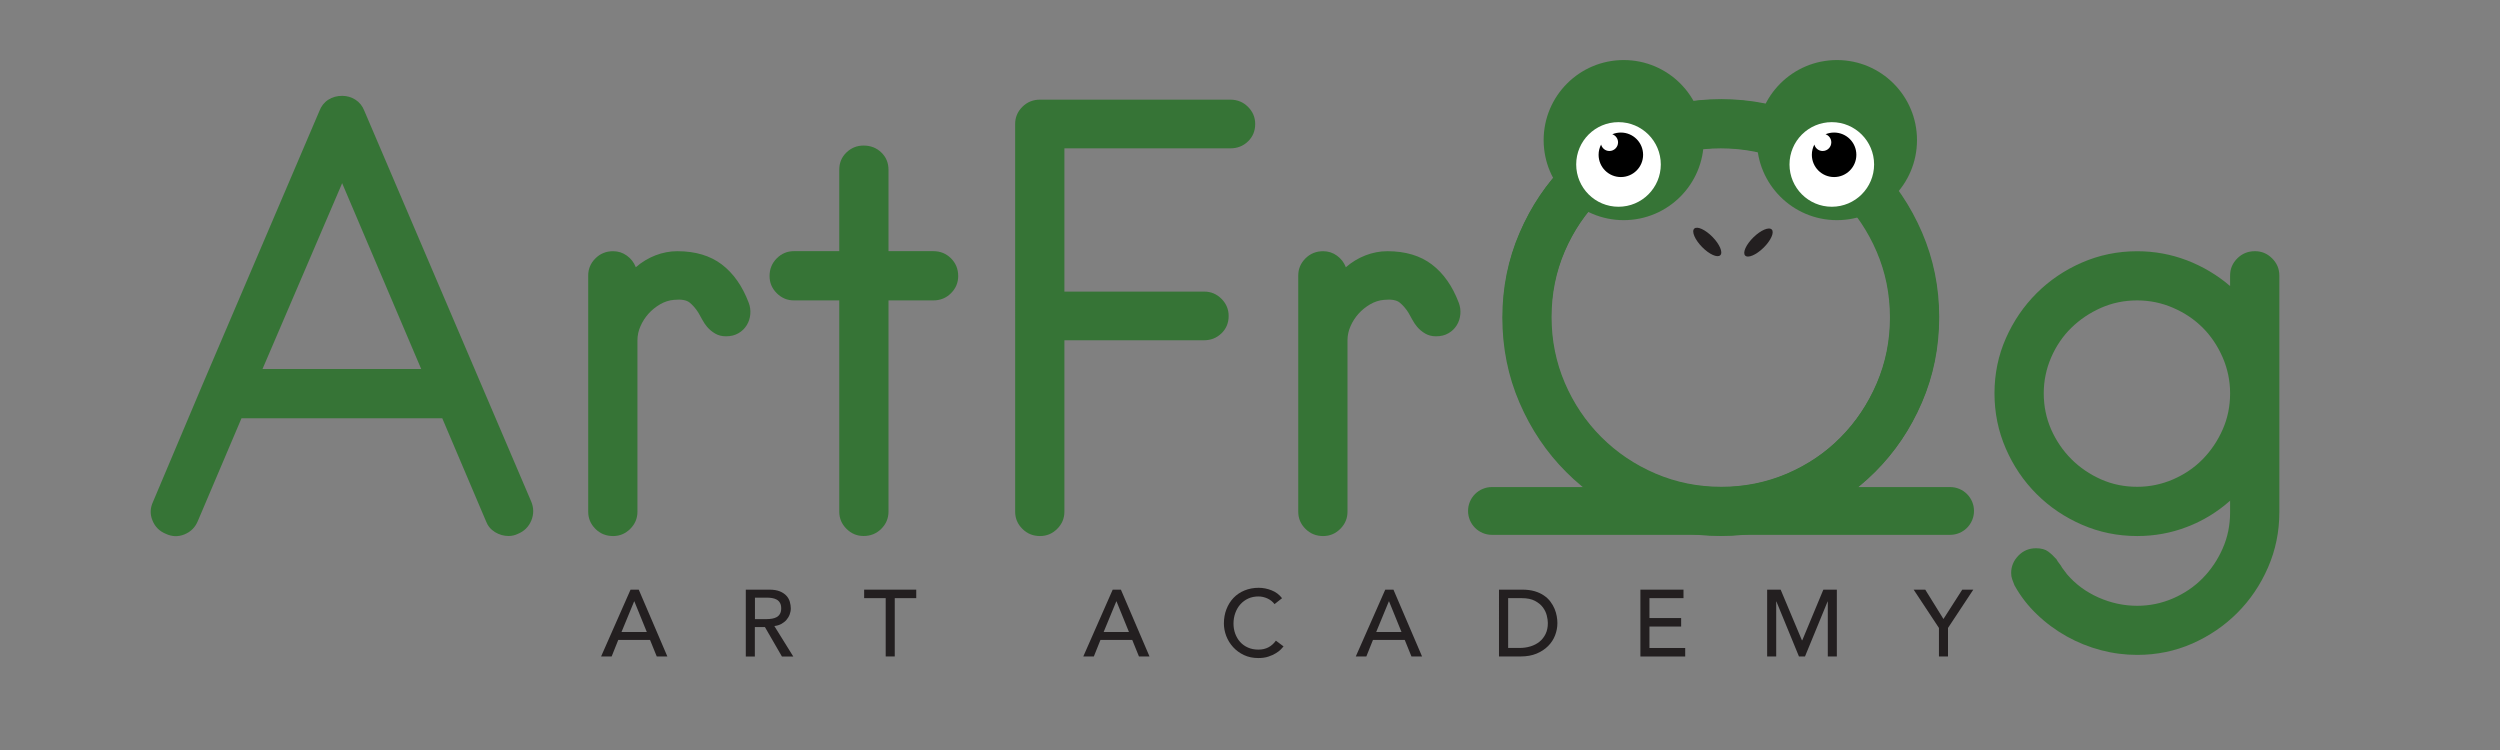 <?xml version="1.0" encoding="utf-8"?>
<!-- Generator: Adobe Illustrator 23.0.2, SVG Export Plug-In . SVG Version: 6.00 Build 0)  -->
<svg version="1.1" xmlns="http://www.w3.org/2000/svg" xmlns:xlink="http://www.w3.org/1999/xlink" x="0px" y="0px"
	 viewBox="40 175 500 150" xml:space="preserve">
<rect x="40" y="175" width="500" height="150" fill="#808080" stroke="none"/>
<style type="text/css">
	.st0{fill:#367436;}
	.st1{fill:#FFFFFF;}
	.st2{fill:#231F20;}
</style>
<g id="Layer_1">
</g>
<g id="Layer_2">
	<g>
		<path class="st0" d="M143.6,281.76c-0.59,0.29-1.22,0.44-1.88,0.44c-0.96,0-1.86-0.26-2.71-0.77c-0.85-0.52-1.46-1.25-1.82-2.21
			l-8.74-20.57H88.3l-8.74,20.57c-0.52,1.25-1.4,2.14-2.65,2.65c-1.25,0.52-2.51,0.48-3.76-0.11c-1.26-0.52-2.14-1.4-2.65-2.65
			c-0.52-1.25-0.48-2.51,0.11-3.76l9.95-23.56l23.34-54.64c0.37-0.96,0.96-1.7,1.77-2.21c0.81-0.52,1.73-0.77,2.77-0.77
			c0.96,0,1.84,0.26,2.65,0.77c0.81,0.52,1.4,1.26,1.77,2.21c5.6,13.13,11.17,26.16,16.7,39.1c5.53,12.94,11.1,25.97,16.7,39.1
			c0.51,1.26,0.51,2.51,0,3.76C145.74,280.36,144.85,281.24,143.6,281.76z M108.43,211.64L92.5,248.8h31.74L108.43,211.64z"/>
		<path class="st0" d="M167.16,228.45c1.18-1.03,2.49-1.82,3.93-2.38c1.44-0.55,2.89-0.83,4.37-0.83c3.61,0,6.58,0.89,8.9,2.65
			c2.32,1.77,4.11,4.31,5.37,7.63c0.29,0.74,0.4,1.51,0.33,2.32c-0.07,0.81-0.31,1.55-0.72,2.21c-0.41,0.66-0.96,1.2-1.66,1.6
			c-0.7,0.41-1.53,0.61-2.49,0.61c-0.81,0-1.53-0.18-2.16-0.55c-0.63-0.37-1.16-0.81-1.6-1.33c-0.37-0.44-0.68-0.9-0.94-1.38
			c-0.26-0.48-0.54-0.98-0.83-1.49c-0.52-0.81-1.09-1.47-1.72-1.99c-0.63-0.51-1.68-0.7-3.15-0.55c-0.96,0.08-1.88,0.37-2.77,0.89
			c-0.88,0.52-1.66,1.14-2.32,1.88c-0.66,0.74-1.2,1.57-1.6,2.49c-0.41,0.92-0.61,1.86-0.61,2.82v34.29c0,1.33-0.48,2.47-1.44,3.43
			c-0.96,0.96-2.1,1.44-3.43,1.44c-1.4,0-2.58-0.48-3.54-1.44c-0.96-0.96-1.44-2.1-1.44-3.43v-47.23c0-1.33,0.48-2.47,1.44-3.43
			c0.96-0.96,2.14-1.44,3.54-1.44c1.03,0,1.95,0.3,2.76,0.89C166.2,226.72,166.79,227.49,167.16,228.45z"/>
		<path class="st0" d="M226.66,235.08h-8.96v42.25c0,1.33-0.48,2.47-1.44,3.43c-0.96,0.96-2.14,1.44-3.54,1.44
			c-1.33,0-2.47-0.48-3.43-1.44c-0.96-0.96-1.44-2.1-1.44-3.43v-42.25h-9.07c-1.33,0-2.47-0.48-3.43-1.44
			c-0.96-0.96-1.44-2.1-1.44-3.43c0-1.4,0.48-2.58,1.44-3.54c0.96-0.96,2.1-1.44,3.43-1.44h9.07v-16.26c0-1.4,0.48-2.56,1.44-3.48
			c0.96-0.92,2.1-1.38,3.43-1.38c1.4,0,2.58,0.46,3.54,1.38c0.96,0.92,1.44,2.08,1.44,3.48v16.26h8.96c1.4,0,2.58,0.48,3.54,1.44
			c0.96,0.96,1.44,2.14,1.44,3.54c0,1.33-0.48,2.47-1.44,3.43C229.24,234.61,228.06,235.08,226.66,235.08z"/>
		<path class="st0" d="M286.06,204.67h-33.18v28.65h27.98c1.33,0,2.47,0.48,3.43,1.44c0.96,0.96,1.44,2.1,1.44,3.43
			c0,1.4-0.48,2.56-1.44,3.48c-0.96,0.92-2.1,1.38-3.43,1.38h-27.98v34.29c0,1.33-0.48,2.47-1.44,3.43
			c-0.96,0.96-2.1,1.44-3.43,1.44c-1.4,0-2.58-0.48-3.54-1.44c-0.96-0.96-1.44-2.1-1.44-3.43V199.8c0-1.33,0.48-2.47,1.44-3.43
			c0.96-0.96,2.14-1.44,3.54-1.44h38.05c1.4,0,2.58,0.48,3.54,1.44c0.96,0.96,1.44,2.1,1.44,3.43c0,1.4-0.48,2.56-1.44,3.48
			C288.64,204.21,287.46,204.67,286.06,204.67z"/>
		<path class="st0" d="M309.17,228.45c1.18-1.03,2.49-1.82,3.93-2.38c1.44-0.55,2.89-0.83,4.37-0.83c3.61,0,6.58,0.89,8.9,2.65
			c2.32,1.77,4.11,4.31,5.37,7.63c0.29,0.74,0.4,1.51,0.33,2.32c-0.07,0.81-0.31,1.55-0.72,2.21c-0.41,0.66-0.96,1.2-1.66,1.6
			c-0.7,0.41-1.53,0.61-2.49,0.61c-0.81,0-1.53-0.18-2.16-0.55c-0.63-0.37-1.16-0.81-1.6-1.33c-0.37-0.44-0.68-0.9-0.94-1.38
			c-0.26-0.48-0.54-0.98-0.83-1.49c-0.52-0.81-1.09-1.47-1.72-1.99c-0.63-0.51-1.68-0.7-3.15-0.55c-0.96,0.08-1.88,0.37-2.77,0.89
			c-0.88,0.52-1.66,1.14-2.32,1.88s-1.2,1.57-1.6,2.49c-0.41,0.92-0.61,1.86-0.61,2.82v34.29c0,1.33-0.48,2.47-1.44,3.43
			c-0.96,0.96-2.1,1.44-3.43,1.44c-1.4,0-2.58-0.48-3.54-1.44c-0.96-0.96-1.44-2.1-1.44-3.43v-47.23c0-1.33,0.48-2.47,1.44-3.43
			c0.96-0.96,2.14-1.44,3.54-1.44c1.03,0,1.95,0.3,2.76,0.89C308.21,226.72,308.8,227.49,309.17,228.45z"/>
		<path class="st0" d="M384.16,282.2c-6.05,0-11.72-1.14-17.03-3.43c-5.31-2.28-9.94-5.4-13.88-9.35
			c-3.95-3.94-7.06-8.57-9.35-13.88c-2.29-5.31-3.43-10.99-3.43-17.03c0-5.97,1.14-11.61,3.43-16.92c2.28-5.31,5.4-9.93,9.35-13.88
			c3.94-3.94,8.57-7.06,13.88-9.35c5.31-2.28,10.99-3.43,17.03-3.43c5.97,0,11.61,1.14,16.92,3.43c5.31,2.29,9.93,5.4,13.88,9.35
			c3.94,3.95,7.06,8.57,9.35,13.88s3.43,10.95,3.43,16.92c0,6.05-1.15,11.72-3.43,17.03s-5.4,9.94-9.35,13.88
			c-3.94,3.95-8.57,7.06-13.88,9.35C395.78,281.06,390.13,282.2,384.16,282.2z M384.16,204.67c-4.65,0-9.03,0.89-13.16,2.65
			c-4.13,1.77-7.74,4.19-10.84,7.25c-3.1,3.06-5.53,6.66-7.3,10.78c-1.77,4.13-2.65,8.52-2.65,13.16c0,4.65,0.89,9.03,2.65,13.16
			c1.77,4.13,4.2,7.74,7.3,10.84s6.71,5.53,10.84,7.3c4.13,1.77,8.52,2.65,13.16,2.65s9.03-0.89,13.16-2.65
			c4.13-1.77,7.72-4.2,10.78-7.3c3.06-3.1,5.47-6.71,7.24-10.84c1.77-4.13,2.65-8.52,2.65-13.16c0-4.65-0.88-9.03-2.65-13.16
			c-1.77-4.13-4.19-7.72-7.24-10.78c-3.06-3.06-6.66-5.47-10.78-7.25C393.19,205.55,388.81,204.67,384.16,204.67z"/>
		<path class="st0" d="M467.44,305.98c-2.43,0-4.85-0.31-7.24-0.94c-2.4-0.63-4.68-1.55-6.86-2.76c-2.17-1.22-4.17-2.69-5.97-4.42
			c-1.81-1.73-3.3-3.67-4.48-5.81c-0.15-0.37-0.3-0.76-0.44-1.16c-0.15-0.41-0.22-0.83-0.22-1.27c0-1.33,0.48-2.49,1.44-3.48
			c0.96-1,2.14-1.49,3.54-1.49c1.03,0,1.84,0.22,2.43,0.66c0.59,0.44,1.14,0.96,1.66,1.55c0.15,0.29,0.33,0.57,0.55,0.83
			c0.22,0.26,0.41,0.53,0.55,0.83l1,1.33c1.7,1.99,3.8,3.54,6.3,4.65c2.51,1.11,5.09,1.66,7.74,1.66c2.51,0,4.9-0.5,7.19-1.49
			c2.28-1,4.26-2.34,5.92-4.04c1.66-1.7,2.99-3.67,3.98-5.92c1-2.25,1.49-4.66,1.49-7.25v-2.32c-2.58,2.29-5.46,4.04-8.63,5.25
			c-3.17,1.22-6.49,1.82-9.95,1.82c-3.91,0-7.6-0.76-11.06-2.27c-3.47-1.51-6.49-3.56-9.07-6.14c-2.58-2.58-4.63-5.6-6.14-9.07
			c-1.51-3.46-2.27-7.15-2.27-11.06c0-3.91,0.76-7.58,2.27-11c1.51-3.43,3.56-6.43,6.14-9.01c2.58-2.58,5.6-4.63,9.07-6.14
			c3.46-1.51,7.15-2.27,11.06-2.27c3.47,0,6.78,0.61,9.95,1.82c3.17,1.22,6.05,2.93,8.63,5.14v-2.1c0-1.33,0.48-2.47,1.44-3.43
			c0.96-0.96,2.14-1.44,3.54-1.44c1.33,0,2.47,0.48,3.43,1.44c0.96,0.96,1.44,2.1,1.44,3.43v47.34c0,3.91-0.76,7.59-2.27,11.06
			c-1.51,3.46-3.56,6.49-6.14,9.07c-2.58,2.58-5.59,4.63-9.01,6.14C475.02,305.22,471.35,305.98,467.44,305.98z M467.44,235.08
			c-2.58,0-5,0.5-7.24,1.49c-2.25,1-4.22,2.32-5.92,3.98c-1.7,1.66-3.04,3.63-4.04,5.92c-0.99,2.29-1.49,4.68-1.49,7.19
			c0,2.58,0.5,5,1.49,7.25c1,2.25,2.34,4.22,4.04,5.92c1.7,1.7,3.67,3.04,5.92,4.04c2.25,1,4.66,1.49,7.24,1.49
			c2.51,0,4.9-0.5,7.19-1.49c2.28-1,4.26-2.34,5.92-4.04c1.66-1.7,2.99-3.67,3.98-5.92c1-2.25,1.49-4.66,1.49-7.25
			c0-2.51-0.5-4.9-1.49-7.19c-1-2.28-2.32-4.26-3.98-5.92c-1.66-1.66-3.63-2.99-5.92-3.98
			C472.35,235.58,469.95,235.08,467.44,235.08z"/>
	</g>
	<g>
		<path class="st0" d="M384.26,282.1c-6.05,0-11.72-1.14-17.03-3.43c-5.31-2.28-9.94-5.4-13.88-9.35s-7.06-8.57-9.35-13.88
			c-2.29-5.31-3.43-10.99-3.43-17.03c0-5.97,1.14-11.61,3.43-16.92c2.28-5.31,5.4-9.93,9.35-13.88s8.57-7.06,13.88-9.35
			c5.31-2.28,10.98-3.43,17.03-3.43c5.97,0,11.61,1.14,16.92,3.43c5.31,2.29,9.93,5.4,13.88,9.35s7.06,8.57,9.35,13.88
			c2.28,5.31,3.43,10.95,3.43,16.92c0,6.05-1.15,11.72-3.43,17.03c-2.28,5.31-5.4,9.94-9.35,13.88s-8.57,7.06-13.88,9.35
			C395.87,280.96,390.23,282.1,384.26,282.1z M384.26,204.57c-4.65,0-9.03,0.89-13.16,2.66s-7.74,4.18-10.84,7.24
			c-3.1,3.06-5.53,6.66-7.3,10.78c-1.77,4.13-2.65,8.52-2.65,13.16c0,4.65,0.89,9.03,2.65,13.16c1.77,4.13,4.2,7.74,7.3,10.84
			c3.1,3.1,6.71,5.53,10.84,7.3c4.13,1.77,8.52,2.65,13.16,2.65c4.64,0,9.03-0.89,13.16-2.65c4.13-1.77,7.72-4.2,10.78-7.3
			c3.06-3.1,5.47-6.71,7.24-10.84c1.77-4.13,2.65-8.52,2.65-13.16c0-4.64-0.88-9.03-2.65-13.16c-1.77-4.13-4.19-7.72-7.24-10.78
			c-3.06-3.06-6.66-5.47-10.78-7.24C393.29,205.46,388.9,204.57,384.26,204.57z"/>
	</g>
	<g>
		<g>
			<circle class="st0" cx="407.39" cy="203.02" r="16.01"/>
			<circle class="st1" cx="406.36" cy="207.89" r="8.46"/>
		</g>
		<path d="M406.82,201.51c-0.61,0-1.18,0.12-1.71,0.34c0.67,0.24,1.15,0.87,1.15,1.62c0,0.95-0.77,1.73-1.73,1.73
			c-0.8,0-1.47-0.55-1.66-1.29c-0.32,0.61-0.5,1.31-0.5,2.05c0,2.46,1.99,4.45,4.45,4.45s4.45-1.99,4.45-4.45
			S409.28,201.51,406.82,201.51z"/>
	</g>
	<g>
		<g>
			<circle class="st0" cx="364.74" cy="203.02" r="16.01"/>
			<circle class="st1" cx="363.7" cy="207.89" r="8.46"/>
		</g>
		<path d="M364.17,201.51c-0.61,0-1.18,0.12-1.71,0.34c0.67,0.24,1.15,0.87,1.15,1.62c0,0.95-0.77,1.73-1.73,1.73
			c-0.8,0-1.47-0.55-1.66-1.29c-0.32,0.61-0.5,1.31-0.5,2.05c0,2.46,1.99,4.45,4.45,4.45c2.46,0,4.45-1.99,4.45-4.45
			S366.62,201.51,364.17,201.51z"/>
	</g>
	<path class="st0" d="M430.02,281.97h-91.63c-2.64,0-4.78-2.14-4.78-4.78l0,0c0-2.64,2.14-4.78,4.78-4.78h91.63
		c2.64,0,4.78,2.14,4.78,4.78l0,0C434.8,279.83,432.66,281.97,430.02,281.97z"/>
	
		<ellipse transform="matrix(0.714 -0.701 0.701 0.714 -47.419 331.025)" class="st2" cx="381.21" cy="223.52" rx="1.45" ry="3.72"/>
	
		<ellipse transform="matrix(0.714 -0.701 0.701 0.714 -44.581 338.229)" class="st2" cx="391.45" cy="223.65" rx="3.72" ry="1.45"/>
	<g>
		<path class="st2" d="M166.11,292.93h1.64l5.72,13.36h-2.12l-1.34-3.3h-6.36l-1.32,3.3h-2.11L166.11,292.93z M169.36,301.4
			l-2.49-6.13h-0.04l-2.53,6.13H169.36z"/>
		<path class="st2" d="M189.18,292.93h4.7c0.86,0,1.56,0.12,2.11,0.35c0.55,0.23,0.99,0.53,1.31,0.89c0.32,0.36,0.55,0.76,0.67,1.21
			c0.12,0.45,0.19,0.88,0.19,1.29c0,0.43-0.08,0.84-0.23,1.24c-0.15,0.4-0.37,0.75-0.65,1.08c-0.28,0.32-0.63,0.59-1.04,0.81
			c-0.41,0.22-0.86,0.35-1.37,0.41l3.79,6.1h-2.27l-3.4-5.89h-2.02v5.89h-1.81V292.93z M190.99,298.82h2.38
			c0.35,0,0.7-0.03,1.05-0.09c0.35-0.06,0.65-0.16,0.92-0.31c0.27-0.15,0.49-0.37,0.65-0.65c0.16-0.28,0.25-0.65,0.25-1.1
			c0-0.45-0.08-0.82-0.25-1.1c-0.16-0.28-0.38-0.5-0.65-0.65c-0.27-0.15-0.58-0.25-0.92-0.31c-0.35-0.06-0.69-0.08-1.05-0.08h-2.38
			V298.82z"/>
		<path class="st2" d="M217.13,294.63h-4.3v-1.7h10.42v1.7h-4.3v11.66h-1.81V294.63z"/>
		<path class="st2" d="M262.54,292.93h1.64l5.72,13.36h-2.11l-1.34-3.3h-6.36l-1.32,3.3h-2.11L262.54,292.93z M265.79,301.4
			l-2.49-6.13h-0.04l-2.53,6.13H265.79z"/>
		<path class="st2" d="M294.91,295.82c-0.38-0.49-0.86-0.87-1.43-1.13c-0.58-0.26-1.18-0.4-1.79-0.4c-0.75,0-1.44,0.14-2.05,0.42
			s-1.13,0.67-1.57,1.16c-0.44,0.49-0.77,1.07-1.01,1.73s-0.36,1.37-0.36,2.12c0,0.7,0.11,1.37,0.34,2
			c0.23,0.63,0.55,1.18,0.98,1.66c0.43,0.48,0.95,0.86,1.57,1.13c0.62,0.28,1.31,0.41,2.1,0.41c0.77,0,1.44-0.16,2.02-0.47
			c0.58-0.31,1.07-0.76,1.47-1.32l1.53,1.15c-0.1,0.14-0.28,0.34-0.53,0.59c-0.25,0.26-0.59,0.52-1,0.77
			c-0.41,0.26-0.92,0.49-1.5,0.68c-0.59,0.2-1.26,0.29-2.03,0.29c-1.06,0-2.01-0.2-2.86-0.6c-0.85-0.4-1.57-0.93-2.17-1.59
			s-1.05-1.39-1.37-2.22c-0.31-0.82-0.47-1.66-0.47-2.5c0-1.03,0.17-1.99,0.51-2.86c0.34-0.87,0.81-1.63,1.42-2.27
			c0.61-0.63,1.34-1.13,2.2-1.48c0.86-0.35,1.8-0.53,2.83-0.53c0.88,0,1.74,0.17,2.59,0.51c0.85,0.34,1.54,0.86,2.08,1.57
			L294.91,295.82z"/>
		<path class="st2" d="M317.05,292.93h1.64l5.72,13.36h-2.12l-1.34-3.3h-6.36l-1.32,3.3h-2.11L317.05,292.93z M320.3,301.4
			l-2.49-6.13h-0.04l-2.53,6.13H320.3z"/>
		<path class="st2" d="M339.81,292.93h4.66c0.94,0,1.77,0.11,2.48,0.32c0.71,0.21,1.33,0.5,1.85,0.86c0.52,0.36,0.96,0.77,1.3,1.24
			c0.35,0.47,0.62,0.94,0.82,1.43c0.2,0.49,0.35,0.98,0.43,1.47c0.09,0.49,0.13,0.94,0.13,1.36c0,0.86-0.16,1.68-0.47,2.48
			c-0.31,0.8-0.78,1.51-1.4,2.13c-0.62,0.62-1.38,1.12-2.29,1.5c-0.91,0.38-1.97,0.57-3.16,0.57h-4.36V292.93z M341.63,304.59h2.28
			c0.77,0,1.49-0.1,2.18-0.31c0.69-0.21,1.29-0.52,1.8-0.93c0.52-0.42,0.92-0.93,1.23-1.56c0.3-0.62,0.45-1.35,0.45-2.18
			c0-0.43-0.07-0.93-0.21-1.5s-0.4-1.12-0.78-1.63c-0.38-0.52-0.92-0.95-1.59-1.31c-0.68-0.36-1.56-0.54-2.64-0.54h-2.72V304.59z"/>
		<path class="st2" d="M368.07,292.93h8.63v1.7h-6.81v3.98h6.34v1.7h-6.34v4.29h7.15v1.7h-8.96V292.93z"/>
		<path class="st2" d="M393.43,292.93h2.7l4.25,10.12h0.08l4.21-10.12h2.7v13.36h-1.81v-10.99h-0.04L401,306.29h-1.21l-4.51-10.99
			h-0.04v10.99h-1.81V292.93z"/>
		<path class="st2" d="M427.79,300.59l-5.06-7.66h2.32l3.64,5.87l3.76-5.87h2.21l-5.06,7.66v5.7h-1.81V300.59z"/>
	</g>
</g>
</svg>
